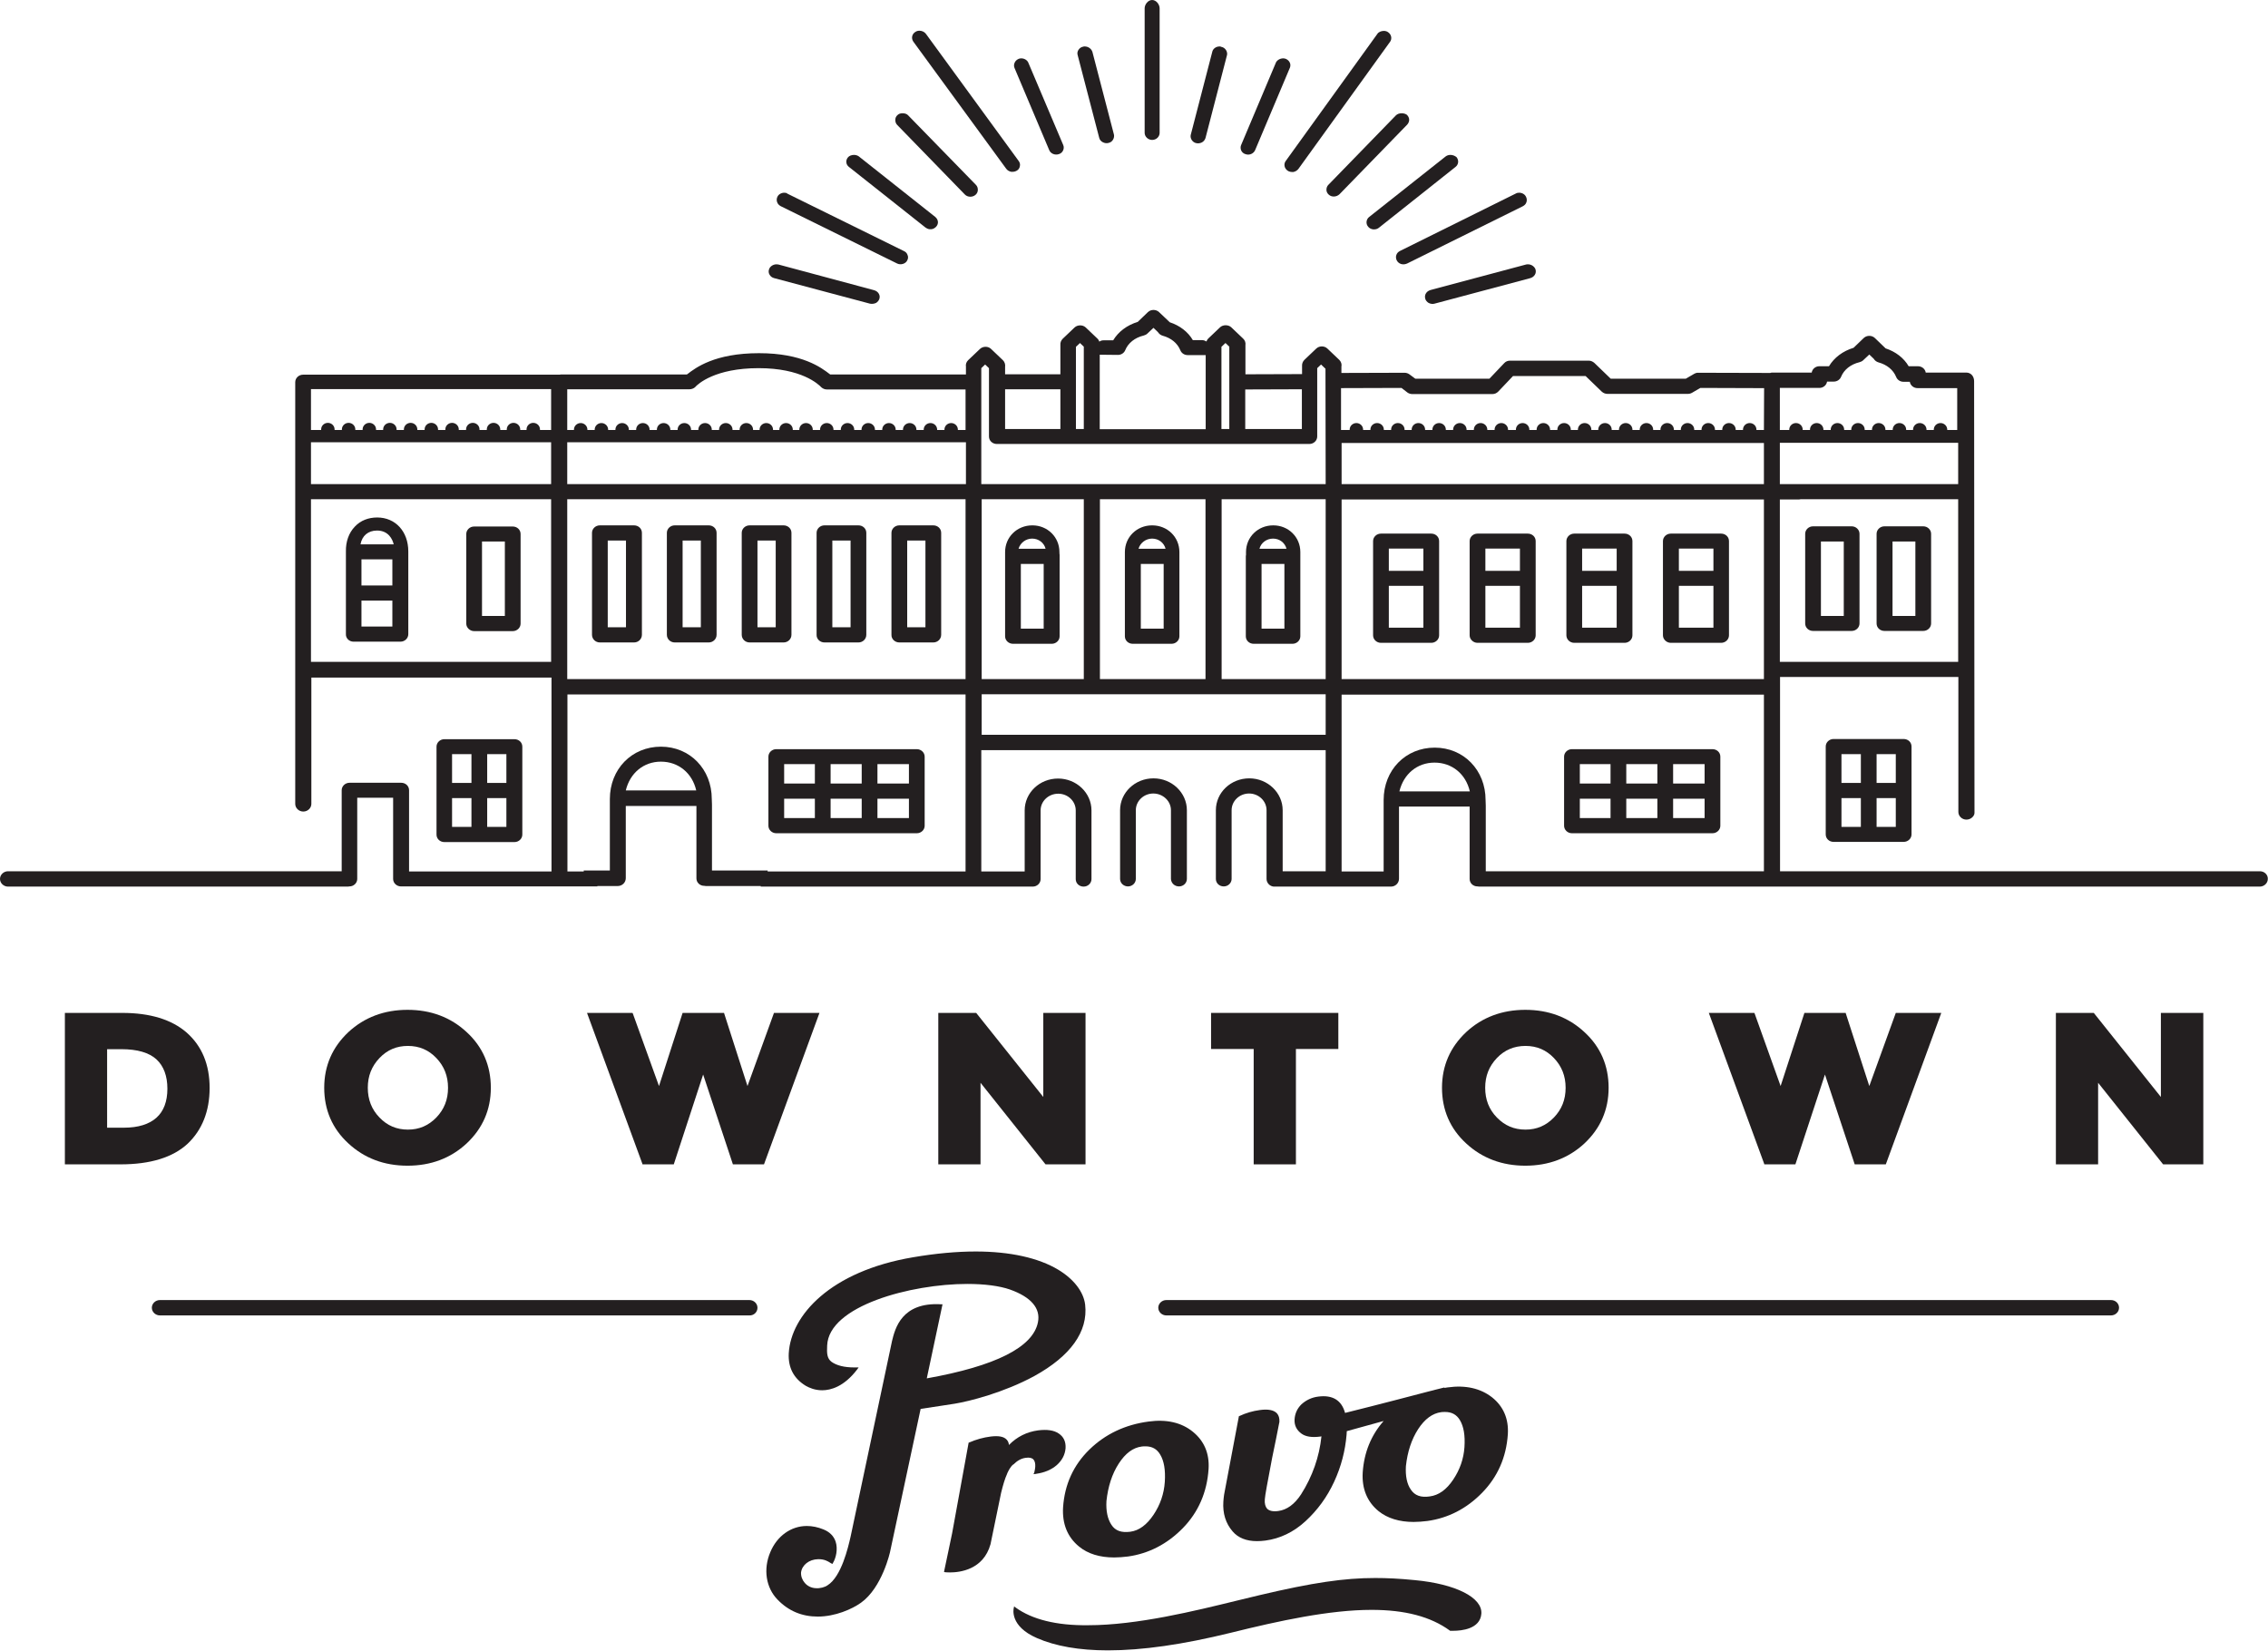 <?xml version="1.0" encoding="utf-8"?>
<!-- Generator: Adobe Illustrator 22.1.0, SVG Export Plug-In . SVG Version: 6.00 Build 0)  -->
<svg version="1.1" id="Layer_1" xmlns="http://www.w3.org/2000/svg" xmlns:xlink="http://www.w3.org/1999/xlink" x="0px" y="0px"
	 viewBox="0 0 1181.5 859.9" style="enable-background:new 0 0 1181.5 859.9;" xml:space="preserve">
<style type="text/css">
	.st0{fill:#231F20;}
</style>
<g>
	<g>
		<path class="st0" d="M109.2,566.8c0-12.2-4-21.8-11.9-28.8c-7.9-6.9-19.2-10.3-33.6-10.3H33.8v78.9h29c15.5,0,27.2-3.6,34.9-10.7
			C105.3,588.7,109.2,578.9,109.2,566.8z M55.8,546.6h7.5c8.2,0,14.4,1.8,18.2,5.3c3.8,3.5,5.7,8.7,5.7,15.3
			c0,6.6-1.9,11.7-5.7,15.1c-3.8,3.4-9.5,5.2-16.9,5.2h-8.8V546.6z"/>
		<path class="st0" d="M243.1,595.7c8.3-7.8,12.6-17.5,12.6-29c0-11.5-4.2-21.3-12.6-29c-8.3-7.7-18.6-11.6-30.8-11.6
			c-12.1,0-22.5,3.9-30.8,11.6c-8.3,7.8-12.6,17.5-12.6,29c0,11.5,4.2,21.3,12.6,29c8.3,7.7,18.6,11.6,30.8,11.6
			C224.5,607.3,234.8,603.4,243.1,595.7z M227.3,582.2c-4.1,4.2-8.9,6.3-14.8,6.3c-5.9,0-10.8-2.1-14.8-6.3
			c-4.1-4.2-6.1-9.4-6.1-15.5c0-6.1,2-11.2,6.1-15.5c4.1-4.3,9-6.3,14.8-6.3c5.9,0,10.8,2.1,14.8,6.3c4.1,4.3,6.1,9.4,6.1,15.5
			C233.4,572.9,231.4,577.9,227.3,582.2z"/>
		<polygon class="st0" points="389.4,565.8 377.3,528.1 377.2,527.7 355.6,527.7 343.3,565.8 329.7,528.1 329.5,527.7 305.8,527.7 
			334.6,606.2 334.7,606.6 351,606.6 366.3,559.8 381.8,606.6 398,606.6 426.9,527.7 403.2,527.7 		"/>
		<path class="st0" d="M825.4,595.7c8.3-7.8,12.6-17.5,12.6-29c0-11.5-4.2-21.3-12.6-29c-8.3-7.7-18.6-11.6-30.8-11.6
			c-12.1,0-22.5,3.9-30.8,11.6c-8.3,7.8-12.6,17.5-12.6,29c0,11.5,4.2,21.3,12.6,29c8.3,7.7,18.7,11.6,30.8,11.6
			C806.7,607.3,817.1,603.4,825.4,595.7z M809.5,582.2c-4.1,4.2-8.9,6.3-14.8,6.3c-6,0-10.8-2.1-14.9-6.3c-4.1-4.2-6.1-9.3-6.1-15.5
			c0-6.1,2-11.2,6.1-15.5c4-4.2,9-6.3,14.9-6.3c5.9,0,10.8,2.1,14.8,6.3c4.1,4.3,6.1,9.4,6.1,15.5
			C815.6,572.9,813.6,577.9,809.5,582.2z"/>
		<polygon class="st0" points="935.3,606.6 950.7,559.8 966.2,606.6 982.4,606.6 1011.3,527.7 987.6,527.7 973.8,565.8 961.6,528.1 
			961.5,527.7 940,527.7 927.6,565.8 914.1,528.1 913.9,527.7 890.2,527.7 919,606.2 919.1,606.6 		"/>
		<polygon class="st0" points="1125.7,571.5 1090.9,527.9 1090.7,527.7 1071,527.7 1071,606.6 1093,606.6 1093,564.1 1126.7,606.4 
			1126.9,606.6 1147.8,606.6 1147.8,527.7 1125.7,527.7 		"/>
		<polygon class="st0" points="543.5,571.5 508.7,527.9 508.5,527.7 488.8,527.7 488.8,606.6 510.8,606.6 510.8,564.1 544.5,606.4 
			544.7,606.6 565.5,606.6 565.5,527.7 543.5,527.7 		"/>
		<polygon class="st0" points="675.1,606.6 675.1,546.5 697.2,546.5 697.2,527.7 630.9,527.7 630.9,546.5 653.1,546.5 653.1,606.6 
					"/>
		<path class="st0" d="M394.6,681.3c0-2.2-1.9-4-4.2-4H83.3c-2.3,0-4.2,1.8-4.2,4c0,2.2,1.9,4,4.2,4h307.1
			C392.7,685.4,394.6,683.6,394.6,681.3z"/>
		<path class="st0" d="M1099.7,677.3H607.6c-2.3,0-4.2,1.8-4.2,4c0,2.2,1.9,4,4.2,4h492.1c2.3,0,4.2-1.8,4.2-4
			C1103.9,679.1,1102.1,677.3,1099.7,677.3z"/>
		<path class="st0" d="M553.8,785.3c-0.5,8.6,2.3,15.5,8.3,20.4c4.6,3.8,10.8,5.7,18.3,5.7c2.3,0,4.7-0.2,7.2-0.5
			c10.8-1.5,20.5-6.5,28.6-14.8c8.1-8.3,12.6-18.7,13.4-30.8c0.5-8.1-2.3-14.6-8.2-19.4c-5.9-4.8-13.7-6.6-23.1-5.3
			c-12.1,1.6-22.5,6.5-30.8,14.6C559.2,763.3,554.6,773.4,553.8,785.3z M576.4,782c0.8-7.5,2.9-14.1,6.4-19.5
			c3.5-5.4,7.4-8.3,12-8.9c0.7-0.1,1.3-0.1,1.9-0.1c3.5,0,6,1.4,7.7,4.3c2,3.3,2.8,8.1,2.4,14.2c-0.4,6.2-2.4,12-5.9,17.2
			c-3.5,5.2-7.5,8.2-12.1,8.8c-4.6,0.6-7.8-0.5-9.8-3.6C577,791.4,576.1,787.2,576.4,782z"/>
		<path class="st0" d="M538.4,768l0.9-0.1c0.2,0,0.3,0,0.6-0.1c4.2-0.6,7.8-2.1,10.6-4.5c2.8-2.5,4.3-5.4,4.6-8.8
			c0.2-3.4-1-6-3.6-7.7c-2.5-1.7-6.1-2.2-10.8-1.6c-5.8,0.8-10.9,3.3-15.1,7.6c-0.1-1.1-0.5-2.1-1.2-2.8c-1.5-1.6-4.2-2.1-8.3-1.6
			c-3.9,0.5-7.5,1.5-11.2,3.1l-0.3,0.1l-8.6,47.2c-0.1,0.8-4.1,19.3-4.1,19.5l-0.1,0.7l0.7,0.1c0,0,0.9,0.1,2.4,0.1
			c5.1,0,17.4-1.4,21.1-14.7c4-19.3,5.1-24.7,5.4-26.2l0.1-0.5c1-4.1,2-7.5,3.2-10.1l0-0.1c0-0.1,0.1-0.1,0.1-0.2
			c1.7-3.7,3-4.4,3-4.4l0.2-0.1c1.9-1.9,4-3.1,6.3-3.4c1.9-0.3,3.3,0,4.1,0.9c0.7,0.8,1,2.1,0.9,3.8c-0.1,0.9-0.2,1.8-0.5,2.9
			L538.4,768z"/>
		<path class="st0" d="M426.2,812.3l0.3,0c3,0,4.8,1.1,5.9,1.8c0.2,0.2,0.5,0.3,0.7,0.4l0.5,0.3l0.3-0.5c1.6-2.6,2.7-7.3,1.4-11.2
			c-1-2.9-3.1-5-6.3-6.3c-2.9-1.2-5.9-1.8-8.7-1.8c-8.2,0-15.5,5.2-19,13.6c-3.8,8.9-2.3,18.6,3.8,24.8c5.7,5.9,12.7,8.8,20.9,8.8
			c9.1,0,17.9-3.9,22.5-7.2c11-7.8,15.2-26.3,15.3-27.1l15.8-73.9c5.6-0.8,15.6-2.4,17.7-2.7c7.5-1.2,25.7-5.8,41.5-14.4
			c18.9-10.4,28.1-23.2,26.5-37.2c-0.8-6.7-5.9-13.3-14-18.2c-10.3-6.2-25.2-9.5-43-9.5c-9.9,0-20.9,1-32.6,3
			c-43.3,7.3-63.7,30.4-64.8,50c-0.4,7.5,2.6,13.2,8.9,17c1.8,1,4.7,2.3,8.5,2.3c4.5,0,11.4-1.9,18.2-10.8l0.8-1.1l-2.2,0
			c-5.3,0-9.2-1-11.9-2.9c-2.4-1.8-2.5-4.5-2.3-8.5c0.8-20.7,43.7-32.1,73-32.1c9,0,16.7,1,22.2,2.9c11,3.9,16.1,9.8,14.6,17.1
			c-2.6,13-22.1,22.8-57.9,29.2l8.2-38.6l-0.8,0c-20.5-1.2-23.9,12.6-25.5,19.1l-21.3,100.6c-0.1,0.4-0.2,0.8-0.3,1.4
			c-1.3,5.7-4.8,20.8-12,25.3c-1.4,1-3.9,1.7-6.2,1.5c-2.2-0.1-4.3-1.1-5.7-2.8c-1.3-1.5-2-3.4-1.9-5.4
			C417.8,815.4,421.4,812.4,426.2,812.3z"/>
		<path class="st0" d="M529.1,837.5l-0.8-0.6l-0.2,0.9c-0.1,0.4-2.2,9.4,12.1,15.6c9.6,4.2,22,6.4,36.9,6.4c18,0,39-3,64.2-9.2
			c25-6.2,51.3-11.9,73.2-11.9c17.4,0,30.8,3.5,40.8,10.8l0.1,0.1l0.2,0c0,0,0.6,0,1.5,0c4.2,0,14-0.9,14.6-8.9
			c0.6-8.4-13.3-15.5-34.7-17.5c-8.1-0.8-14.4-1.1-20.6-1.1c-16.2,0-32.5,2.4-60.1,8.9c-3.5,0.8-7.4,1.8-11.6,2.8
			c-22.1,5.4-52.3,12.9-77.9,12.9C550.4,846.9,537.7,843.7,529.1,837.5z"/>
		<path class="st0" d="M665.9,743.8c0.4-1.8,0.5-2.8,0.6-3c0.1-1.9-0.3-3.4-1.3-4.5c-1.6-1.7-4.6-2.3-8.9-1.7
			c-3.7,0.5-7.2,1.5-10.6,3.1l-0.3,0.1l-7.7,40.8c-0.2,1.2-0.3,2.4-0.4,3.7c-0.4,6.1,1.2,11.3,4.8,15.5c2.9,3.4,7.2,5.1,12.7,5.1
			c1.4,0,2.8-0.1,4.4-0.3c7.6-1,14.7-4.4,20.9-10.1c6.2-5.7,11.2-12.5,14.9-20.5c3.7-8,5.8-16.2,6.5-24.6l0.1-1.8l19.2-5.3
			c-6.6,7.5-10.2,16.5-10.9,26.8c-0.5,8.5,2.3,15.3,8.3,20.2c4.6,3.7,10.8,5.6,18.2,5.6c2.3,0,4.7-0.2,7.2-0.5
			c10.8-1.5,20.4-6.4,28.5-14.7c8.1-8.3,12.6-18.5,13.4-30.5c0.5-8-2.3-14.5-8.2-19.2c-6-4.7-13.8-6.5-23.1-5.2
			c-0.6,0.1-1.3,0.2-1.9,0.3l0.3-0.3l-2.4,0.6c0,0-1.1,0.3-2.8,0.7l-0.7,0.2c-0.8,0.2-1.7,0.4-2.4,0.6c-2.7,0.7-26.6,7-43.6,11.2
			c-1.8-6.6-6.5-9.5-14-8.5c-3.3,0.4-6.3,1.8-8.8,4.1c-2.1,2.1-3.3,4.7-3.5,7.7c-0.2,3.1,1,5.6,3.6,7.5c2.2,1.6,5.5,2.1,9.9,1.5
			l0.5-0.1c-1.1,10.7-4.7,20.9-10.6,30.2c-3.4,5.2-7.4,8.1-11.9,8.7c-2.8,0.4-4.7-0.1-5.8-1.2c-0.9-1-1.4-2.7-1.2-4.9
			c0.1-1.9,1.4-8.9,3.8-21.5C664.3,752.1,665.3,746.8,665.9,743.8z M732.4,763.8c0.8-7.4,2.9-13.9,6.4-19.3c3.4-5.2,7.4-8.2,12-8.8
			c0.7-0.1,1.3-0.1,2-0.1c3.5,0,6,1.4,7.7,4.2c2,3.3,2.8,8,2.4,14.1c-0.4,6.1-2.4,11.8-5.9,17c-3.5,5.2-7.5,8.1-12.2,8.7
			c-4.6,0.7-7.8-0.5-9.8-3.5C732.9,773.1,732.1,768.9,732.4,763.8z"/>
		<path class="st0" d="M719.4,334.9h26.2c2.3,0,4.1-1.8,4.1-3.9v-49.1c0-2.2-1.8-3.9-4.1-3.9h-26.2c-2.3,0-4.1,1.8-4.1,3.9V331
			C715.3,333.1,717.1,334.9,719.4,334.9z M723.5,297.4v-11.6h18v11.6H723.5z M723.5,327v-21.8h18V327H723.5z"/>
		<path class="st0" d="M769.7,334.9h26.2c2.3,0,4.1-1.8,4.1-3.9v-49.1c0-2.2-1.8-3.9-4.1-3.9h-26.2c-2.3,0-4.1,1.8-4.1,3.9V331
			C765.6,333.1,767.5,334.9,769.7,334.9z M773.8,297.4v-11.6h18v11.6H773.8z M773.8,327v-21.8h18V327H773.8z"/>
		<path class="st0" d="M820.1,334.9h26.2c2.3,0,4.1-1.8,4.1-3.9v-49.1c0-2.2-1.8-3.9-4.1-3.9h-26.2c-2.3,0-4.1,1.8-4.1,3.9V331
			C816,333.1,817.8,334.9,820.1,334.9z M824.2,297.4v-11.6h18v11.6H824.2z M824.2,327v-21.8h18V327H824.2z"/>
		<path class="st0" d="M870.4,334.9h26.2c2.3,0,4.1-1.8,4.1-3.9v-49.1c0-2.2-1.8-3.9-4.1-3.9h-26.2c-2.3,0-4.1,1.8-4.1,3.9V331
			C866.3,333.1,868.2,334.9,870.4,334.9z M874.6,297.4v-11.6h18v11.6H874.6z M874.6,327v-21.8h18V327H874.6z"/>
		<path class="st0" d="M964.6,274.2h-20.1c-2.3,0-4.1,1.8-4.1,3.9v46.7c0,2.2,1.8,3.9,4.1,3.9h20.1c2.3,0,4.1-1.8,4.1-3.9v-46.7
			C968.7,276,966.9,274.2,964.6,274.2z M960.5,282.1v38.8h-11.9v-38.8H960.5z"/>
		<path class="st0" d="M247,328.8h20.1c2.3,0,4.1-1.8,4.1-3.9v-46.7c0-2.2-1.8-3.9-4.1-3.9H247c-2.3,0-4.1,1.8-4.1,3.9v46.7
			C242.9,327,244.8,328.8,247,328.8z M251.1,320.9v-38.8h11.9v38.8H251.1z"/>
		<path class="st0" d="M1001.9,274.2h-20.2c-2.3,0-4.1,1.8-4.1,3.9v46.7c0,2.2,1.8,3.9,4.1,3.9h20.2c2.3,0,4.1-1.8,4.1-3.9v-46.7
			C1006,276,1004.2,274.2,1001.9,274.2z M997.8,282.1v38.8h-11.9v-38.8H997.8z"/>
		<path class="st0" d="M312.5,334.7h17.8c2.3,0,4.1-1.8,4.1-4v-53.1c0-2.2-1.8-3.9-4.1-3.9h-17.8c-2.3,0-4.1,1.8-4.1,3.9v53.1
			C308.4,332.9,310.2,334.7,312.5,334.7z M316.6,326.8v-45.2h9.5v45.2H316.6z"/>
		<path class="st0" d="M351.5,334.7h17.7c2.3,0,4.1-1.8,4.1-4v-53.1c0-2.2-1.8-3.9-4.1-3.9h-17.7c-2.3,0-4.1,1.8-4.1,3.9v53.1
			C347.4,332.9,349.2,334.7,351.5,334.7z M355.6,326.8v-45.2h9.5v45.2H355.6z"/>
		<path class="st0" d="M390.5,334.7h17.7c2.3,0,4.1-1.8,4.1-4v-53.1c0-2.2-1.8-3.9-4.1-3.9h-17.7c-2.3,0-4.1,1.8-4.1,3.9v53.1
			C386.4,332.9,388.2,334.7,390.5,334.7z M394.6,326.8v-45.2h9.5v45.2H394.6z"/>
		<path class="st0" d="M429.5,334.7h17.7c2.3,0,4.1-1.8,4.1-4v-53.1c0-2.2-1.8-3.9-4.1-3.9h-17.7c-2.3,0-4.1,1.8-4.1,3.9v53.1
			C425.3,332.9,427.2,334.7,429.5,334.7z M433.6,326.8v-45.2h9.5v45.2H433.6z"/>
		<path class="st0" d="M468.5,334.7h17.7c2.3,0,4.1-1.8,4.1-4v-53.1c0-2.2-1.8-3.9-4.1-3.9h-17.7c-2.3,0-4.1,1.8-4.1,3.9v53.1
			C464.3,332.9,466.2,334.7,468.5,334.7z M472.6,326.8v-45.2h9.5v45.2H472.6z"/>
		<path class="st0" d="M614.2,461.8c2.3,0,4.1-1.8,4.1-3.9v-35.8c0-9.1-7.8-16.6-17.4-16.6c-9.6,0-17.4,7.4-17.4,16.6v35.8
			c0,2.2,1.9,3.9,4.1,3.9c2.3,0,4.1-1.8,4.1-3.9v-35.8c0-4.8,4.1-8.7,9.1-8.7c5,0,9.2,3.9,9.2,8.7v35.8
			C610.1,460.1,611.9,461.8,614.2,461.8z"/>
		<path class="st0" d="M649,289.9v41.6c0,2.2,1.8,3.9,4.1,3.9h20.2c2.3,0,4.1-1.8,4.1-3.9v-41.6c0-0.1,0-0.4,0-0.8
			c0-0.5,0-1.1,0-1.5c0-7.8-6.2-13.9-14.1-13.9c-8,0-14.2,6.1-14.2,13.9c0,0.3,0,1,0,1.5C649,289.5,649,289.8,649,289.9z
			 M669.1,293.8v33.7h-11.9v-33.7H669.1z M663.2,280.6c3.4,0,6.2,2.2,7,5.3h-14.1C656.9,282.8,659.8,280.6,663.2,280.6z"/>
		<path class="st0" d="M614.4,287.6c0-7.8-6.2-13.9-14.2-13.9c-8,0-14.2,6.1-14.2,13.9c0,0.3,0,1,0,1.5c0,0.4,0,0.6,0,0.8v41.6
			c0,2.2,1.8,3.9,4.1,3.9h20.2c2.3,0,4.1-1.8,4.1-3.9v-41.6c0-0.1,0-0.4,0-0.8C614.4,288.6,614.4,287.9,614.4,287.6z M606.2,293.8
			v33.7h-11.9v-33.7H606.2z M600.2,280.6c3.4,0,6.2,2.2,7,5.3h-14.1C594,282.8,596.9,280.6,600.2,280.6z"/>
		<path class="st0" d="M551.9,287.6c0-7.8-6.2-13.9-14.1-13.9c-8,0-14.2,6.1-14.2,13.9c0,0.3,0,1,0,1.5c0,0.4,0,0.6,0,0.8v41.6
			c0,2.2,1.9,3.9,4.1,3.9h20.2c2.3,0,4.1-1.8,4.1-3.9v-41.6c0-0.1,0-0.4,0-0.8C551.9,288.6,551.9,287.9,551.9,287.6z M543.7,293.8
			v33.7h-11.9v-33.7H543.7z M537.7,280.6c3.4,0,6.2,2.2,7,5.3h-14.1C531.5,282.8,534.4,280.6,537.7,280.6z"/>
		<path class="st0" d="M184.2,334.3h24.4c2.3,0,4.1-1.8,4.1-3.9v-40.4l0-2.7c0-10.4-6.7-17.7-16.2-17.7c-4.6,0-8.7,1.6-11.6,4.7
			c-3.2,3.3-4.8,7.9-4.7,13v43.1C180.1,332.5,181.9,334.3,184.2,334.3z M204.4,312.9v13.5h-16.1v-13.5H204.4z M204.4,291.4V305
			h-16.1v-13.6H204.4z M196.4,276.4c6,0,8.1,4.6,8.7,7.2h-17.3C188.6,279.1,191.8,276.4,196.4,276.4z"/>
		<path class="st0" d="M818.9,434.1h73.2c2.3,0,4.1-1.8,4.1-3.9v-36c0-2.2-1.8-3.9-4.1-3.9h-73.2c-2.3,0-4.1,1.8-4.1,3.9v36
			C814.8,432.3,816.6,434.1,818.9,434.1z M823,408.2v-10.1h16v10.1H823z M823,426.2v-10.1h16v10.1H823z M847.2,408.2v-10.1h16.2
			v10.1H847.2z M847.2,426.2v-10.1h16.2v10.1H847.2z M871.6,408.2v-10.1H888v10.1H871.6z M871.6,426.2v-10.1H888v10.1H871.6z"/>
		<path class="st0" d="M955.2,385c-2.3,0-4.1,1.8-4.1,3.9v45.8c0,2.2,1.8,3.9,4.1,3.9h36.5c2.3,0,4.1-1.8,4.1-3.9v-45.8
			c0-2.2-1.8-3.9-4.1-3.9H955.2z M987.6,415.8v15h-10v-15H987.6z M987.6,392.9v15h-10v-15H987.6z M969.4,415.8v15h-10.1v-15H969.4z
			 M969.4,392.9v15h-10.1v-15H969.4z"/>
		<path class="st0" d="M268,438.7c2.3,0,4.1-1.8,4.1-3.9v-45.8c0-2.2-1.8-3.9-4.1-3.9h-36.5c-2.3,0-4.1,1.8-4.1,3.9v45.8
			c0,2.2,1.8,3.9,4.1,3.9H268z M235.5,407.9v-15h10.1v15H235.5z M235.5,430.8v-15h10.1v15H235.5z M253.8,407.9v-15h10v15H253.8z
			 M253.8,430.8v-15h10v15H253.8z"/>
		<path class="st0" d="M404.4,434.1h73.2c2.3,0,4.1-1.8,4.1-3.9v-36c0-2.2-1.9-3.9-4.1-3.9h-73.2c-2.3,0-4.1,1.8-4.1,3.9v36
			C400.3,432.3,402.1,434.1,404.4,434.1z M408.5,408.2v-10.1h16v10.1H408.5z M408.5,426.2v-10.1h16v10.1H408.5z M432.7,408.2v-10.1
			h16.2v10.1H432.7z M432.7,426.2v-10.1h16.2v10.1H432.7z M457.1,408.2v-10.1h16.4v10.1H457.1z M457.1,426.2v-10.1h16.4v10.1H457.1z
			"/>
		<path class="st0" d="M1177.3,453.9h-250V352.7h92.9v70.3c0,2.2,1.9,4,4.2,4c2.4,0,4.2-1.9,4.2-3.5l-0.2-224.9
			c0-2.6-1.7-4.5-4.1-4.5h-21.1c-0.3-1.9-2-3.3-4.1-3.3h-4.8c-2.5-4.3-6.8-7.6-12-9.3l-5.6-5.4c-1.6-1.5-4.2-1.5-5.8,0l-5.3,5.1
			c-5.6,1.7-10.1,5.1-12.8,9.6h-5c-2,0-3.7,1.4-4,3.3h-20.7c-0.3,0-0.6,0.1-0.9,0.2l-0.1,0l-37.4-0.1c-0.6-0.1-1.5,0.2-2.2,0.6
			l-4.3,2.5h-39.1l-8.5-8.2c-0.8-0.7-1.8-1.2-2.9-1.2h-41.1c-1.1,0-2.2,0.4-3,1.3l-7.7,8.1h-38.6l-3.1-2.3c-0.7-0.5-1.6-0.8-2.5-0.8
			l-32.9,0.1l0-3.3c0.3-1.3-0.2-2.6-1.1-3.5l-6.2-5.9c-1.6-1.5-4.2-1.5-5.8,0l-6.2,5.9c-0.9,0.9-1.3,2.1-1.2,3.3v4.1l-29.5,0.1
			l0-15.1c0.2-1.3-0.2-2.6-1.2-3.5l-6.2-5.9c-1.5-1.4-4.3-1.4-5.8,0l-6.2,5.9c-0.4,0.4-0.7,0.9-0.9,1.5c-0.7-0.4-1.4-0.7-2.3-0.7
			h-4.8c-2.5-4.3-6.8-7.6-12-9.3l-5.6-5.3c-1.6-1.5-4.2-1.5-5.8,0l-5.3,5.1c-5.6,1.7-10.1,5.1-12.8,9.6h-5c-0.8,0-1.6,0.2-2.2,0.7
			c-0.2-0.6-0.5-1.1-0.9-1.5l-6.2-5.9c-1.6-1.5-4.3-1.4-5.8,0l-6.2,5.9c-0.9,0.9-1.3,2.1-1.2,3.2v15.3l-28.8,0l0-3.8
			c0.2-1.3-0.2-2.6-1.1-3.5l-6.2-5.9c-1.5-1.5-4.2-1.5-5.8,0l-6.2,5.9c-0.9,0.9-1.3,2.1-1.1,3.3v4.1h-70.7l-0.4-0.3
			c-4.2-3.2-14.1-10.8-36.7-10.8c-23.1,0-33,7.6-37.3,10.9l-0.3,0.2h-65.6c-0.2,0-0.4,0-0.5,0.1c0,0-0.1,0-0.1,0l-133.7,0
			c-2.3,0-4.1,1.8-4.1,3.9l0,219.7c0,2.2,1.9,4,4.2,4c2.3,0,4.2-1.8,4.2-4v-65.8h125.1V454h-74.2v-42.3c0-2.2-1.8-3.9-4.1-3.9h-26.9
			c-2.3,0-4.1,1.8-4.1,3.9v42.2H4.2c-2.3,0-4.2,1.8-4.2,4c0,2.2,1.9,4,4.2,4h177.1c0.2,0,0.3,0,0.5-0.1c0,0,0,0,0.1,0h0.1
			c2.3,0,4.1-1.8,4.1-3.9v-42.3h18.7v42.3c0,2.2,1.9,3.9,4.1,3.9h102.3V454h-15.6v-92.2H503V454H396.3v7.9h141.7
			c2.3,0,4.1-1.8,4.1-3.9v-35.8c0-4.8,4.1-8.7,9.2-8.7c5,0,9.1,3.9,9.1,8.7v35.8c0,2.2,1.8,3.9,4.1,3.9c2.3,0,4.1-1.8,4.1-3.9v-35.8
			c0-9.1-7.8-16.6-17.4-16.6c-9.6,0-17.4,7.4-17.4,16.6V454h-22.6v-63.2h179.4v63.1h-22.4v-31.8c0-9.1-7.8-16.6-17.4-16.6
			c-9.6,0-17.4,7.4-17.4,16.6v35.8c0,2.2,1.8,3.9,4.1,3.9c2.3,0,4.1-1.8,4.1-3.9v-35.8c0-4.8,4.1-8.7,9.1-8.7c5,0,9.1,3.9,9.1,8.7
			v35.8c0,2,1.6,3.8,3.7,4h61.1c2.3,0,4.2-1.8,4.2-4.1v-37.6h36.8v37.7c0,2.2,1.8,3.9,4.1,3.9l0.1,0c0,0,0.1,0,0.1,0
			c0.1,0,0.3,0.1,0.5,0.1h406.8c2.3,0,4.2-1.8,4.2-4C1181.5,455.7,1179.6,453.9,1177.3,453.9z M927.2,202.1h20.6c2,0,3.7-1.4,4-3.3
			h3.5c1.7,0,3.2-1,3.8-2.5c1.5-3.7,5-6.5,9.6-7.6c0.7-0.2,1.4-0.5,1.9-1l3.2-3l2.3,2.2c0.6,1,1.5,1.6,2.5,1.9
			c4.4,1.2,7.7,3.9,9.2,7.6c0.6,1.5,2.1,2.5,3.8,2.5h3.3c0.3,1.9,2,3.3,4,3.3h20.7V224h-5.2v-0.2c0-1.9-1.6-3.4-3.5-3.4
			c-1.9,0-3.5,1.5-3.5,3.4v0.2h-3.8v-0.2c0-1.9-1.6-3.4-3.5-3.4c-1.9,0-3.5,1.5-3.5,3.4v0.2H993v-0.2c0-1.9-1.6-3.4-3.5-3.4
			c-1.9,0-3.5,1.5-3.5,3.4v0.2h-3.8v-0.2c0-1.9-1.6-3.4-3.5-3.4c-1.9,0-3.5,1.5-3.5,3.4v0.2h-3.8v-0.2c0-1.9-1.6-3.4-3.5-3.4
			c-1.9,0-3.5,1.5-3.5,3.4v0.2h-3.7v-0.2c0-1.9-1.6-3.4-3.5-3.4c-1.9,0-3.5,1.5-3.5,3.4v0.2h-3.8v-0.2c0-1.9-1.6-3.4-3.5-3.4
			c-1.9,0-3.5,1.5-3.5,3.4v0.2h-3.8v-0.2c0-1.9-1.6-3.4-3.5-3.4c-1.9,0-3.5,1.5-3.5,3.4v0.2h-4.9V202.1z M927.2,230.7h92.9v21.5
			l-92.9,0V230.7z M927.2,260.2h10.1c0.3,0,0.5-0.1,0.7-0.1l82.1,0v84.7h-92.9V260.2z M287.1,344.8H162v-84.7h125.1V344.8z
			 M287.1,252.2H162v-21.8h125.1V252.2z M287.1,224h-5.8v-0.3c0-1.9-1.6-3.4-3.5-3.4c-1.9,0-3.5,1.5-3.5,3.4v0.3H271v-0.3
			c0-1.9-1.6-3.4-3.5-3.4c-1.9,0-3.5,1.5-3.5,3.4v0.3h-3.4v-0.3c0-1.9-1.6-3.4-3.5-3.4c-1.9,0-3.5,1.5-3.5,3.4v0.3h-3.8v-0.3
			c0-1.9-1.6-3.4-3.5-3.4c-1.9,0-3.5,1.5-3.5,3.4v0.3H239v-0.3c0-1.9-1.6-3.4-3.5-3.4c-1.9,0-3.5,1.5-3.5,3.4v0.3h-3.8v-0.3
			c0-1.9-1.6-3.4-3.5-3.4c-1.9,0-3.5,1.5-3.5,3.4v0.3h-3.8v-0.3c0-1.9-1.6-3.4-3.5-3.4c-1.9,0-3.5,1.5-3.5,3.4v0.3h-3.8v-0.3
			c0-1.9-1.6-3.4-3.5-3.4c-1.9,0-3.5,1.5-3.5,3.4v0.3h-3.7v-0.3c0-1.9-1.6-3.4-3.5-3.4c-1.9,0-3.5,1.5-3.5,3.4v0.3h-3.8v-0.3
			c0-1.9-1.6-3.4-3.5-3.4c-1.9,0-3.5,1.5-3.5,3.4v0.3h-3.8v-0.3c0-1.9-1.6-3.4-3.5-3.4s-3.5,1.5-3.5,3.4v0.3H162v-21.3h125.1V224z
			 M295.5,202.8h63.7c1,0,2.1-0.4,2.8-1l0.1-0.1c1.5-1.7,10.4-9.9,33.1-9.9c22.3,0,31.1,8.3,32.7,10c0.8,0.7,1.8,1.1,2.9,1.1h72.2
			V224H499v-0.2c0-1.9-1.6-3.4-3.5-3.4c-1.9,0-3.5,1.5-3.5,3.4v0.2h-3.8v-0.2c0-1.9-1.6-3.4-3.5-3.4c-1.9,0-3.5,1.5-3.5,3.4v0.2
			h-3.8v-0.2c0-1.9-1.6-3.4-3.5-3.4c-1.9,0-3.5,1.5-3.5,3.4v0.2h-3.8v-0.2c0-1.9-1.6-3.4-3.5-3.4c-1.9,0-3.5,1.5-3.5,3.4v0.2h-3.8
			v-0.2c0-1.9-1.6-3.4-3.5-3.4c-1.9,0-3.5,1.5-3.5,3.4v0.2h-3.8v-0.2c0-1.9-1.6-3.4-3.5-3.4c-1.9,0-3.5,1.5-3.5,3.4v0.2h-3.8v-0.2
			c0-1.9-1.6-3.4-3.5-3.4c-1.9,0-3.5,1.5-3.5,3.4v0.2h-3.8v-0.2c0-1.9-1.6-3.4-3.5-3.4s-3.5,1.5-3.5,3.4v0.2H413v-0.2
			c0-1.9-1.6-3.4-3.5-3.4c-1.9,0-3.5,1.5-3.5,3.4v0.2h-3.3v-0.2c0-1.9-1.6-3.4-3.5-3.4c-1.9,0-3.5,1.5-3.5,3.4v0.2h-3.4v-0.2
			c0-1.9-1.6-3.4-3.5-3.4c-1.9,0-3.5,1.5-3.5,3.4v0.2h-3.7v-0.2c0-1.9-1.6-3.4-3.5-3.4c-1.9,0-3.5,1.5-3.5,3.4v0.2h-3.8v-0.2
			c0-1.9-1.6-3.4-3.5-3.4c-1.9,0-3.5,1.5-3.5,3.4v0.2h-3.8v-0.2c0-1.9-1.6-3.4-3.5-3.4c-1.9,0-3.5,1.5-3.5,3.4v0.2h-3.8v-0.2
			c0-1.9-1.6-3.4-3.5-3.4c-1.9,0-3.5,1.5-3.5,3.4v0.2h-3.8v-0.2c0-1.9-1.6-3.4-3.5-3.4c-1.9,0-3.5,1.5-3.5,3.4v0.2h-3.8v-0.2
			c0-1.9-1.6-3.4-3.5-3.4c-1.9,0-3.5,1.5-3.5,3.4v0.2h-3.8v-0.2c0-1.9-1.6-3.4-3.5-3.4c-1.9,0-3.5,1.5-3.5,3.4v0.2h-3.8v-0.2
			c0-1.9-1.6-3.4-3.5-3.4s-3.5,1.5-3.5,3.4v0.2h-3.5V202.8z M503,353.8H295.5v-93.7H503V353.8z M503.2,252.2H295.5v-21.8h207.7
			V252.2z M648.7,202.9l29.5-0.1v20.7h-29.5V202.9z M636.4,180.6l2-1.9l2,1.9v42.9h-4.1V180.6z M572.9,184.8l9.5,0.1
			c1.7,0,3.2-1,3.8-2.5c1.5-3.7,5-6.5,9.6-7.6c0.7-0.2,1.4-0.5,1.9-1l3.2-3l2.3,2.2c0.6,0.9,1.4,1.6,2.5,1.9
			c4.4,1.2,7.7,3.9,9.2,7.6c0.6,1.5,2.1,2.5,3.8,2.5l9.4,0v38.6h-55.2V184.8z M560.6,180.6l2-1.9l2,1.9v42.9h-4.1V180.6z
			 M523.6,202.8l28.8,0v20.7h-28.8V202.8z M690.6,382.8H511.4v-21.1h179.2V382.8z M511.4,353.8v-93.7h53.2v93.7H511.4z M573,353.8
			v-93.7h55v93.7H573z M690.6,353.8h-54.2v-93.7h54.2V353.8z M690.6,252.2H511.2l0-60.4l2-1.9l2,1.9v35.6c0,2.2,1.8,3.9,4.1,3.9
			h162.8c2.3,0,4.1-1.8,4.1-3.9v-35.6l2-1.9l2.3,2.2L690.6,252.2z M884.5,194.8L884.5,194.8L884.5,194.8L884.5,194.8z M729,412.3
			c2.2-9.1,9.3-15,18.3-15c9.1,0,16.3,5.9,18.4,15H729z M918.9,453.9H774l0-34.2c0,0-0.1-1.7-0.1-2.9c0-15.6-11.4-27.3-26.5-27.3
			c-15.2,0-26.6,11.7-26.6,27.3c0,1.3,0,3,0,3v34.2h-21.9v-92.1h220V453.9z M918.9,353.8h-220v-93.6h220V353.8z M918.9,252.2h-220
			v-21.4h220V252.2z M918.9,224H915v-0.2c0-1.9-1.6-3.4-3.5-3.4c-1.9,0-3.5,1.5-3.5,3.4v0.2h-3.8v-0.2c0-1.9-1.6-3.4-3.5-3.4
			c-1.9,0-3.5,1.5-3.5,3.4v0.2h-3.8v-0.2c0-1.9-1.6-3.4-3.5-3.4c-1.9,0-3.5,1.5-3.5,3.4v0.2h-3.8v-0.2c0-1.9-1.6-3.4-3.5-3.4
			c-1.9,0-3.5,1.5-3.5,3.4v0.2h-3.6v-0.2c0-1.9-1.6-3.4-3.5-3.4c-1.9,0-3.5,1.5-3.5,3.4v0.2h-3.8v-0.2c0-1.9-1.6-3.4-3.5-3.4
			c-1.9,0-3.5,1.5-3.5,3.4v0.2h-3.8v-0.2c0-1.9-1.6-3.4-3.5-3.4c-1.9,0-3.5,1.5-3.5,3.4v0.2h-3.8v-0.2c0-1.9-1.6-3.4-3.5-3.4
			c-1.9,0-3.5,1.5-3.5,3.4v0.2H829v-0.2c0-1.9-1.6-3.4-3.5-3.4c-1.9,0-3.5,1.5-3.5,3.4v0.2h-3.7v-0.2c0-1.9-1.6-3.4-3.5-3.4
			c-1.9,0-3.5,1.5-3.5,3.4v0.2h-3.8v-0.2c0-1.9-1.6-3.4-3.5-3.4c-1.9,0-3.5,1.5-3.5,3.4v0.2h-3.8v-0.2c0-1.9-1.6-3.4-3.5-3.4
			c-1.9,0-3.5,1.5-3.5,3.4v0.2h-4.1v-0.2c0-1.9-1.6-3.4-3.5-3.4c-1.9,0-3.5,1.5-3.5,3.4v0.2h-3.8v-0.2c0-1.9-1.6-3.4-3.5-3.4
			s-3.5,1.5-3.5,3.4v0.2H764v-0.2c0-1.9-1.6-3.4-3.5-3.4c-1.9,0-3.5,1.5-3.5,3.4v0.2h-3.8v-0.2c0-1.9-1.6-3.4-3.5-3.4
			c-1.9,0-3.5,1.5-3.5,3.4v0.2h-3.8v-0.2c0-1.9-1.6-3.4-3.5-3.4c-1.9,0-3.5,1.5-3.5,3.4v0.2h-3.7v-0.2c0-1.9-1.6-3.4-3.5-3.4
			c-1.9,0-3.5,1.5-3.5,3.4v0.2h-3.8v-0.2c0-1.9-1.6-3.4-3.5-3.4c-1.9,0-3.5,1.5-3.5,3.4v0.2h-3.8v-0.2c0-1.9-1.6-3.4-3.5-3.4
			c-1.9,0-3.5,1.5-3.5,3.4v0.2h-4.5v-21.8l31.5-0.1l3.1,2.4c0.7,0.5,1.6,0.8,2.5,0.8h41.8c1.2,0,2.2-0.5,3-1.3l7.7-8.1H826l8.5,8.2
			c0.8,0.7,1.8,1.1,2.9,1.1h41.9c0.8,0,1.5-0.2,2.2-0.6l4.3-2.5l29.5,0.1h3.7L918.9,224z"/>
		<path class="st0" d="M370.9,453.4l0-34.2c0,0-0.1-1.7-0.1-2.9c0-15.6-11.4-27.3-26.5-27.3c-15.2,0-26.6,11.7-26.6,27.3
			c0,1.3,0,3,0,3v34.2h-13.6v8.1h17.7c2.3,0,4.2-1.8,4.2-4.1v-37.6h36.8v37.7c0,2.2,1.8,3.9,4.1,3.9l0.1,0c0,0,0.1,0,0.1,0
			c0.1,0,0.3,0.1,0.5,0.1h32.3v-8.1H370.9z M326,411.8c2.2-9.1,9.3-15,18.3-15c9.1,0,16.3,5.9,18.4,15H326z"/>
		<g>
			<path class="st0" d="M600.2,0c-2.2,0-3.9,2.4-3.9,4.3v64.9c0,2,1.8,3.7,3.9,3.7c2.2,0,3.9-1.7,3.9-3.7V4.3
				C604.1,2.4,602.4,0,600.2,0z"/>
			<path class="st0" d="M532,30.4c-0.4,0-0.8,0.1-1.2,0.2c-1,0.4-1.8,1.1-2.2,2c-0.4,0.9-0.5,1.8-0.1,2.8L546.5,78
				c0.7,2,3,3,5.1,2.3c1-0.3,1.8-1,2.2-1.9c0.4-0.9,0.5-1.8,0.1-2.8l-18.1-42.7C535.3,31.4,533.7,30.4,532,30.4z"/>
			<path class="st0" d="M470.2,59c-1.1,0-2,0.3-2.6,0.9c-0.8,0.7-1.2,1.5-1.2,2.6c0,1,0.3,1.9,1,2.6l35.2,36.2
				c1.4,1.5,4,1.6,5.6,0.2c0.8-0.7,1.2-1.6,1.2-2.6c0-1-0.3-1.9-1-2.6l-35.3-36.2C472.5,59.4,471.4,59,470.2,59z"/>
			<path class="st0" d="M479,16c-0.8,0-1.5,0.2-2.1,0.6c-0.9,0.5-1.5,1.4-1.7,2.3c-0.2,1,0,1.9,0.6,2.8l48.3,66.1
				c0.6,0.9,1.6,1.5,2.7,1.7c0.3,0,0.5,0,0.7,0c0.8,0,1.5-0.2,2.2-0.6c0.9-0.5,1.4-1.3,1.6-2.3c0.2-1,0-1.9-0.6-2.7l-48.3-66.2
				C481.7,16.7,480.4,16,479,16z"/>
			<path class="st0" d="M565.1,24.2c-0.3,0-0.5,0-0.8,0.1c-1.1,0.2-1.9,0.8-2.5,1.7c-0.5,0.8-0.7,1.7-0.4,2.7l11.2,43
				c0.2,1,0.9,1.9,1.9,2.4c0.9,0.5,2.1,0.6,2.8,0.4c1.1-0.2,2-0.8,2.5-1.7c0.5-0.8,0.7-1.8,0.5-2.7l-11.2-43
				C568.6,25.4,566.9,24.2,565.1,24.2z"/>
			<path class="st0" d="M444.9,80.7c-1.3,0-2.5,0.5-3.1,1.2c-0.7,0.8-1,1.7-0.9,2.7c0.1,1,0.6,1.8,1.4,2.4l39.9,31.6
				c0.6,0.4,1.2,0.7,1.9,0.8l0.8,0l0.4,0c0.9-0.1,1.7-0.6,2.4-1.3c0.7-0.8,1-1.7,0.9-2.6c-0.1-1-0.6-1.8-1.4-2.5l-39.9-31.6
				C446.7,81,445.8,80.7,444.9,80.7z"/>
			<path class="st0" d="M404.5,137.7c-1.8,0-3.5,1.2-3.9,2.7c-0.3,0.9-0.2,1.9,0.3,2.7c0.5,0.9,1.3,1.5,2.4,1.8l49.9,13.3
				c1,0.2,2.2,0.1,3.2-0.4c0.8-0.5,1.4-1.2,1.7-2.1c0.3-0.9,0.2-1.9-0.3-2.7c-0.5-0.9-1.4-1.5-2.4-1.8l-49.9-13.4
				C405.2,137.8,404.8,137.7,404.5,137.7z"/>
			<path class="st0" d="M408.6,100.4c-1.5,0-3,0.8-3.6,2.1c-0.4,0.8-0.5,1.8-0.2,2.7c0.3,1,1,1.7,1.9,2.2l60.7,29.9
				c1.9,0.9,4.4,0.1,5.2-1.6c0.5-0.9,0.6-1.9,0.2-2.8c-0.3-1-1-1.7-1.9-2.1l-60.7-29.9C409.8,100.5,409.2,100.4,408.6,100.4z"/>
			<path class="st0" d="M668.5,30.4c-1.7,0-3.4,1-3.9,2.4l-18.1,42.9c-0.3,0.8-0.3,1.8,0.1,2.7c0.4,0.9,1.2,1.6,2.2,1.9
				c2.2,0.8,4.4-0.4,5.1-2.2L672,35.2c0.3-0.8,0.3-1.8-0.1-2.6c-0.4-0.9-1.2-1.6-2.2-2C669.3,30.5,668.9,30.4,668.5,30.4z"/>
			<path class="st0" d="M730.2,59c-1.2,0-2.3,0.4-3,1.1L692,96.3c-0.7,0.7-1,1.6-1,2.6c0,1,0.5,1.9,1.2,2.5c1.5,1.4,4,1.3,5.6-0.2
				L733,65c0.7-0.7,1.1-1.7,1.1-2.6c0-1-0.5-1.9-1.2-2.6C732.2,59.3,731.2,59,730.2,59z"/>
			<path class="st0" d="M720.9,16.1c-1.4,0-2.8,0.6-3.4,1.6L669.7,84c-0.5,0.7-0.7,1.7-0.5,2.6c0.2,1,0.8,1.8,1.7,2.4
				c0.6,0.4,1.5,0.6,2.2,0.6c0.2,0,0.4,0,0.7,0c1-0.2,2-0.8,2.6-1.6l47.8-66.3c0.5-0.7,0.7-1.7,0.5-2.6c-0.2-1-0.8-1.8-1.7-2.4
				C722.4,16.3,721.7,16.1,720.9,16.1z"/>
			<path class="st0" d="M635.3,24.2c-1.8,0-3.5,1.2-3.8,2.9l-11.2,43.2c-0.2,0.8,0,1.8,0.5,2.6c0.6,0.9,1.4,1.5,2.5,1.7
				c1,0.2,2,0,2.8-0.4c1-0.5,1.6-1.4,1.9-2.3l11.2-43.2c0.2-0.8,0-1.8-0.5-2.6c-0.6-0.9-1.4-1.5-2.5-1.7
				C635.9,24.2,635.6,24.2,635.3,24.2z"/>
			<path class="st0" d="M755.6,80.7c-1,0-1.8,0.3-2.5,0.8L713.3,113c-0.8,0.6-1.3,1.5-1.4,2.5c-0.1,1,0.2,1.9,0.9,2.7
				c0.6,0.7,1.5,1.2,2.6,1.3l0.5,0c0.9,0,1.8-0.3,2.5-0.9l39.8-31.6c0.8-0.6,1.3-1.5,1.4-2.4c0.1-1-0.2-1.9-0.8-2.7
				C758,81.2,756.8,80.7,755.6,80.7z"/>
			<path class="st0" d="M796,137.7c-0.3,0-0.7,0-1,0.1l-49.8,13.3c-1,0.3-1.9,0.9-2.4,1.8c-0.5,0.8-0.6,1.8-0.3,2.8
				c0.2,0.8,0.9,1.6,1.7,2.1c0.9,0.5,2.2,0.7,3.1,0.4l49.9-13.3c1-0.3,1.9-0.9,2.4-1.8c0.5-0.8,0.6-1.8,0.3-2.8
				C799.4,138.9,797.8,137.7,796,137.7z"/>
			<path class="st0" d="M791.4,100.4c-0.6,0-1.2,0.1-1.7,0.4l-60.3,29.9c-1,0.5-1.7,1.2-2,2.2c-0.3,0.9-0.2,1.8,0.2,2.7
				c0.9,1.8,3.1,2.7,5.4,1.7l60.2-29.8c1-0.5,1.7-1.2,2-2.2c0.3-0.9,0.2-1.9-0.2-2.7C794.4,101.2,792.9,100.4,791.4,100.4z"/>
		</g>
	</g>
</g>
</svg>
